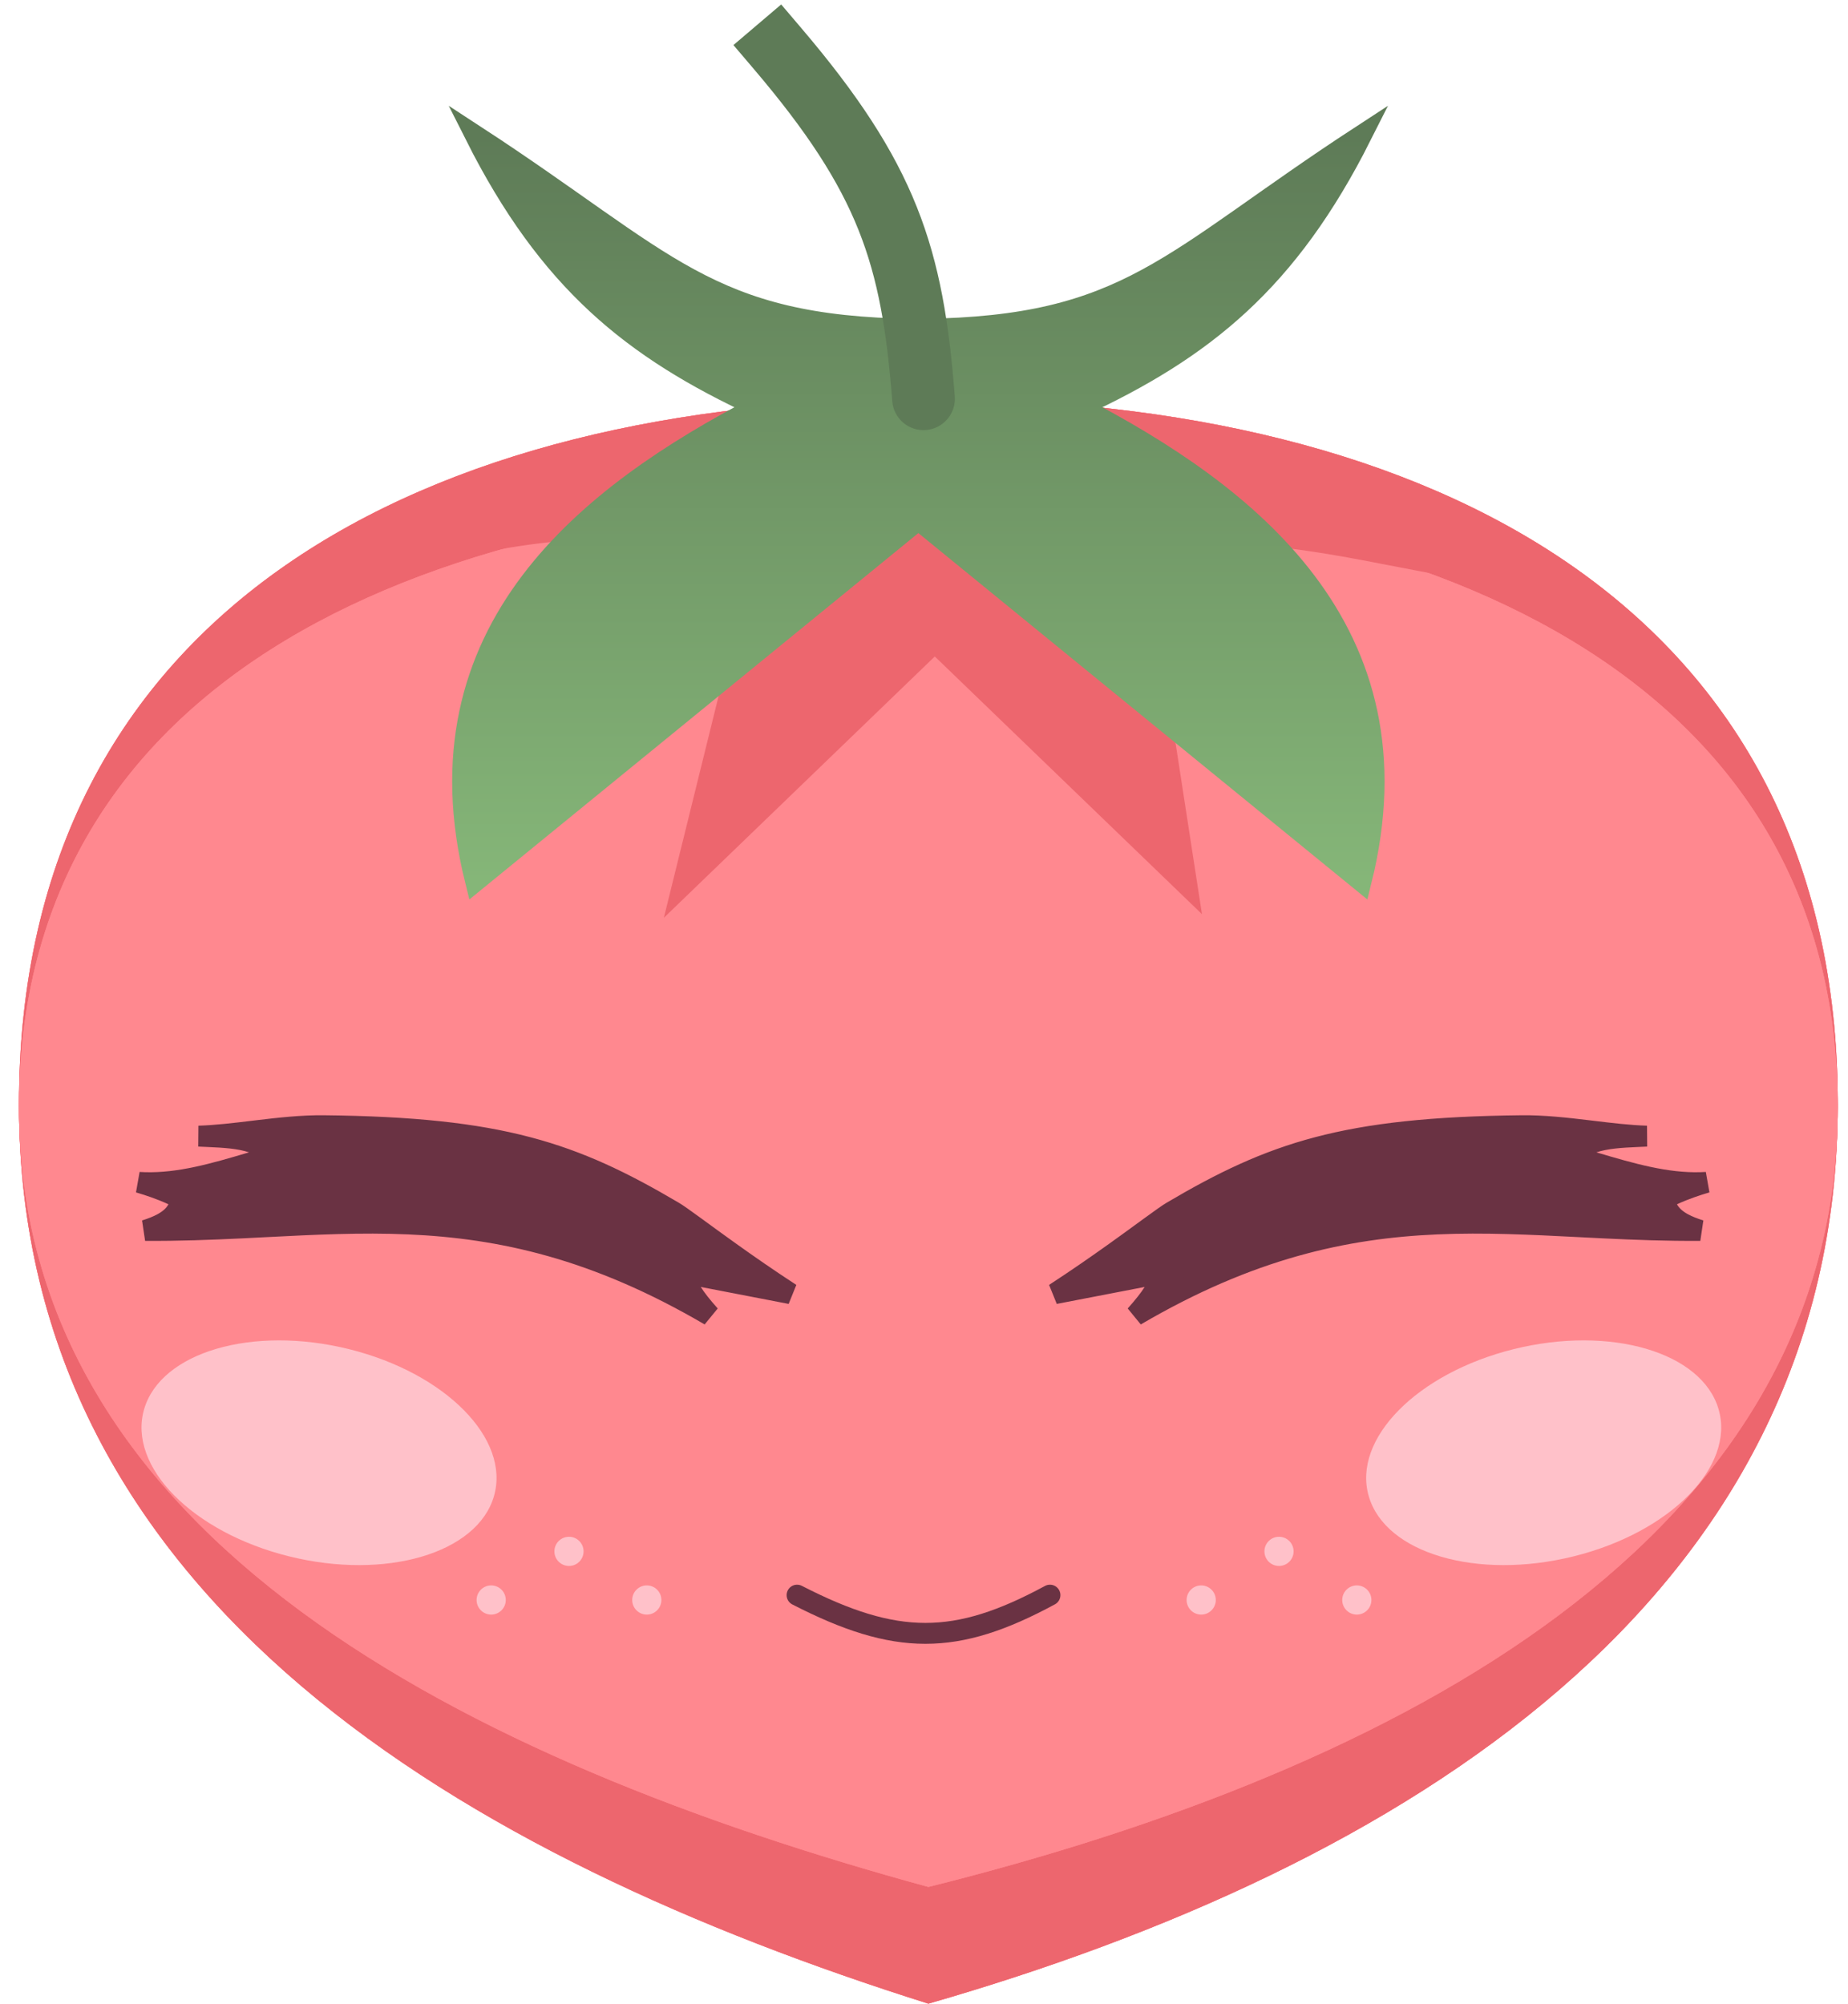 <svg width="190" height="206" viewBox="0 0 190 206" fill="none" xmlns="http://www.w3.org/2000/svg">
<path d="M188.95 113.56C188.95 164.613 143.812 192.084 95.45 206C48.163 191.09 1.95 164.613 1.95 113.56C1.95 62.507 43.812 41 95.45 41C147.089 41 188.95 62.507 188.95 113.56Z" fill="#FF7E86"/>
<path d="M188.95 113.56C188.95 164.613 143.812 192.084 95.45 206C48.163 191.09 1.95 164.613 1.95 113.56C1.95 62.507 43.812 41 95.45 41C147.089 41 188.95 62.507 188.95 113.56Z" fill="#FF7E86"/>
<path d="M188.95 113.56C188.95 164.613 143.812 192.084 95.45 206C48.163 191.09 1.95 164.613 1.95 113.56C1.95 62.507 43.812 41 95.45 41C147.089 41 188.95 62.507 188.95 113.56Z" fill="#ED666E"/>
<path d="M188.95 113.886C188.95 158.132 143.812 181.94 95.45 194C48.163 181.078 1.95 158.132 1.95 113.886C1.95 69.64 43.812 51 95.45 51C147.089 51 188.95 69.64 188.95 113.886Z" fill="#FF7E86"/>
<path d="M188.95 113.886C188.95 158.132 143.812 181.94 95.45 194C48.163 181.078 1.95 158.132 1.95 113.886C1.95 69.64 43.812 51 95.45 51C147.089 51 188.95 69.64 188.95 113.886Z" fill="#FF7E86"/>
<path d="M188.95 113.886C188.95 158.132 143.812 181.94 95.45 194C48.163 181.078 1.95 158.132 1.95 113.886C1.95 69.64 43.812 51 95.45 51C147.089 51 188.95 69.64 188.95 113.886Z" fill="#FF888F"/>
<ellipse rx="18.523" ry="11.084" transform="matrix(0.971 -0.241 0.278 0.961 158.711 149.36)" fill="#FFC1C9"/>
<ellipse rx="18.523" ry="11.084" transform="matrix(-0.971 -0.241 -0.278 0.961 32.8 149.36)" fill="#FFC1C9"/>
<path d="M81.95 164C92.143 169.234 98.257 169.246 107.95 164" stroke="#6A3243" stroke-width="2.149" stroke-linecap="round"/>
<path d="M39.95 58C51.451 49.685 63.714 46.3 79.91 42L113.39 43C125.27 45 136.767 48.596 147.95 58C137.407 56.09 127.175 53.314 116.63 56L122.03 91L96.11 66L70.19 91L78.83 56C64.488 53.382 56.013 53.666 39.95 58Z" fill="#ED666E" stroke="#ED666E" stroke-width="2.149" stroke-linecap="round"/>
<path d="M110.946 41.817C128.134 50.772 146.396 64.703 139.95 90.574L117.391 72.166L94.832 53.757V33.856C116.16 33.577 120.08 26.917 139.95 13.955C132.431 28.881 123.837 35.846 110.946 41.817Z" fill="url(#paint0_linear_7_36)" stroke="url(#paint1_linear_7_36)" stroke-width="2.149" stroke-linecap="round"/>
<path d="M77.894 41.817C60.706 50.772 42.444 64.703 48.889 90.574L71.449 72.166L94.008 53.757V33.856C72.68 33.577 68.76 26.917 48.889 13.955C56.409 28.881 65.003 35.846 77.894 41.817Z" fill="url(#paint2_linear_7_36)" stroke="url(#paint3_linear_7_36)" stroke-width="2.149" stroke-linecap="round"/>
<path d="M82.405 2.912L80.317 0.457L75.407 4.633L77.496 7.088L82.405 2.912ZM91.737 41.248C91.874 43.023 93.424 44.35 95.198 44.213C96.973 44.076 98.3 42.527 98.164 40.752L91.737 41.248ZM77.496 7.088C83.025 13.588 86.254 18.605 88.271 23.658C90.288 28.712 91.179 34.013 91.737 41.248L98.164 40.752C97.586 33.263 96.629 27.21 94.257 21.268C91.885 15.325 88.182 9.703 82.405 2.912L77.496 7.088Z" fill="#5E7B57"/>
<circle cx="123.5" cy="164.5" r="1.5" fill="#FFC1C9"/>
<circle cx="139.5" cy="164.5" r="1.5" fill="#FFC1C9"/>
<circle cx="131.5" cy="159.5" r="1.5" fill="#FFC1C9"/>
<circle cx="50.5" cy="164.5" r="1.5" fill="#FFC1C9"/>
<circle cx="66.5" cy="164.5" r="1.5" fill="#FFC1C9"/>
<circle cx="58.5" cy="159.5" r="1.5" fill="#FFC1C9"/>
<path d="M14.861 121.589C14.669 121.583 14.477 121.574 14.286 121.562C15.339 121.873 16.492 122.253 17.767 122.838L18.798 123.312L18.268 124.316C17.923 124.971 17.341 125.439 16.681 125.795C16.183 126.064 15.592 126.295 14.926 126.503C18.345 126.527 21.63 126.401 24.854 126.246C25.689 126.205 26.521 126.163 27.35 126.12C32.272 125.869 37.108 125.623 42.038 125.839C51.473 126.253 61.247 128.36 72.99 135.243C72.117 134.265 71.55 133.537 71.14 132.89L69.808 130.789L72.251 131.26L81.288 133.004C78.987 131.505 76.901 130.054 75.122 128.783C73.965 127.957 72.935 127.206 72.063 126.569C71.809 126.384 71.568 126.208 71.341 126.043C70.314 125.295 69.622 124.803 69.257 124.588C64.057 121.52 59.625 119.371 54.242 117.954C48.847 116.534 42.444 115.834 33.292 115.737C31.037 115.713 28.732 115.972 26.425 116.248C26.285 116.265 26.144 116.282 26.004 116.299C24.119 116.526 22.226 116.754 20.433 116.809C20.683 116.821 20.935 116.832 21.188 116.843C21.296 116.848 21.405 116.853 21.514 116.858C23.008 116.925 24.596 117.012 25.938 117.454L29.193 118.526L25.909 119.504C21.997 120.669 18.437 121.694 14.861 121.589Z" fill="#6A3243" stroke="#6A3243" stroke-width="2.149" stroke-linecap="round"/>
<path d="M174.874 121.589C175.066 121.583 175.258 121.574 175.449 121.562C174.396 121.873 173.243 122.253 171.969 122.838L170.937 123.312L171.467 124.316C171.813 124.971 172.394 125.439 173.054 125.795C173.553 126.064 174.143 126.295 174.809 126.503C171.39 126.527 168.105 126.401 164.882 126.246C164.046 126.205 163.215 126.163 162.385 126.12C157.463 125.869 152.627 125.623 147.697 125.839C138.262 126.253 128.488 128.36 116.745 135.243C117.618 134.265 118.185 133.537 118.595 132.89L119.927 130.789L117.484 131.26L108.447 133.004C110.748 131.505 112.834 130.054 114.613 128.783C115.77 127.957 116.8 127.206 117.672 126.569C117.926 126.384 118.167 126.208 118.394 126.043C119.421 125.295 120.113 124.803 120.478 124.588C125.678 121.52 130.11 119.371 135.493 117.954C140.888 116.534 147.292 115.834 156.443 115.737C158.698 115.713 161.003 115.972 163.31 116.248C163.451 116.265 163.591 116.282 163.731 116.299C165.616 116.526 167.509 116.754 169.303 116.809C169.052 116.821 168.801 116.832 168.547 116.843C168.439 116.848 168.33 116.853 168.221 116.858C166.727 116.925 165.139 117.012 163.797 117.454L160.542 118.526L163.826 119.504C167.738 120.669 171.298 121.694 174.874 121.589Z" fill="#6A3243" stroke="#6A3243" stroke-width="2.149" stroke-linecap="round"/>
<defs>
<linearGradient id="paint0_linear_7_36" x1="118.054" y1="13.955" x2="118.054" y2="90.574" gradientUnits="userSpaceOnUse">
<stop stop-color="#5E7B57"/>
<stop offset="1" stop-color="#85B678"/>
</linearGradient>
<linearGradient id="paint1_linear_7_36" x1="118.054" y1="13.955" x2="118.054" y2="90.574" gradientUnits="userSpaceOnUse">
<stop stop-color="#5E7B57"/>
<stop offset="1" stop-color="#85B678"/>
</linearGradient>
<linearGradient id="paint2_linear_7_36" x1="70.786" y1="13.955" x2="70.786" y2="90.574" gradientUnits="userSpaceOnUse">
<stop stop-color="#5E7B57"/>
<stop offset="1" stop-color="#85B678"/>
</linearGradient>
<linearGradient id="paint3_linear_7_36" x1="70.786" y1="13.955" x2="70.786" y2="90.574" gradientUnits="userSpaceOnUse">
<stop stop-color="#5E7B57"/>
<stop offset="1" stop-color="#85B678"/>
</linearGradient>
</defs>
</svg>
